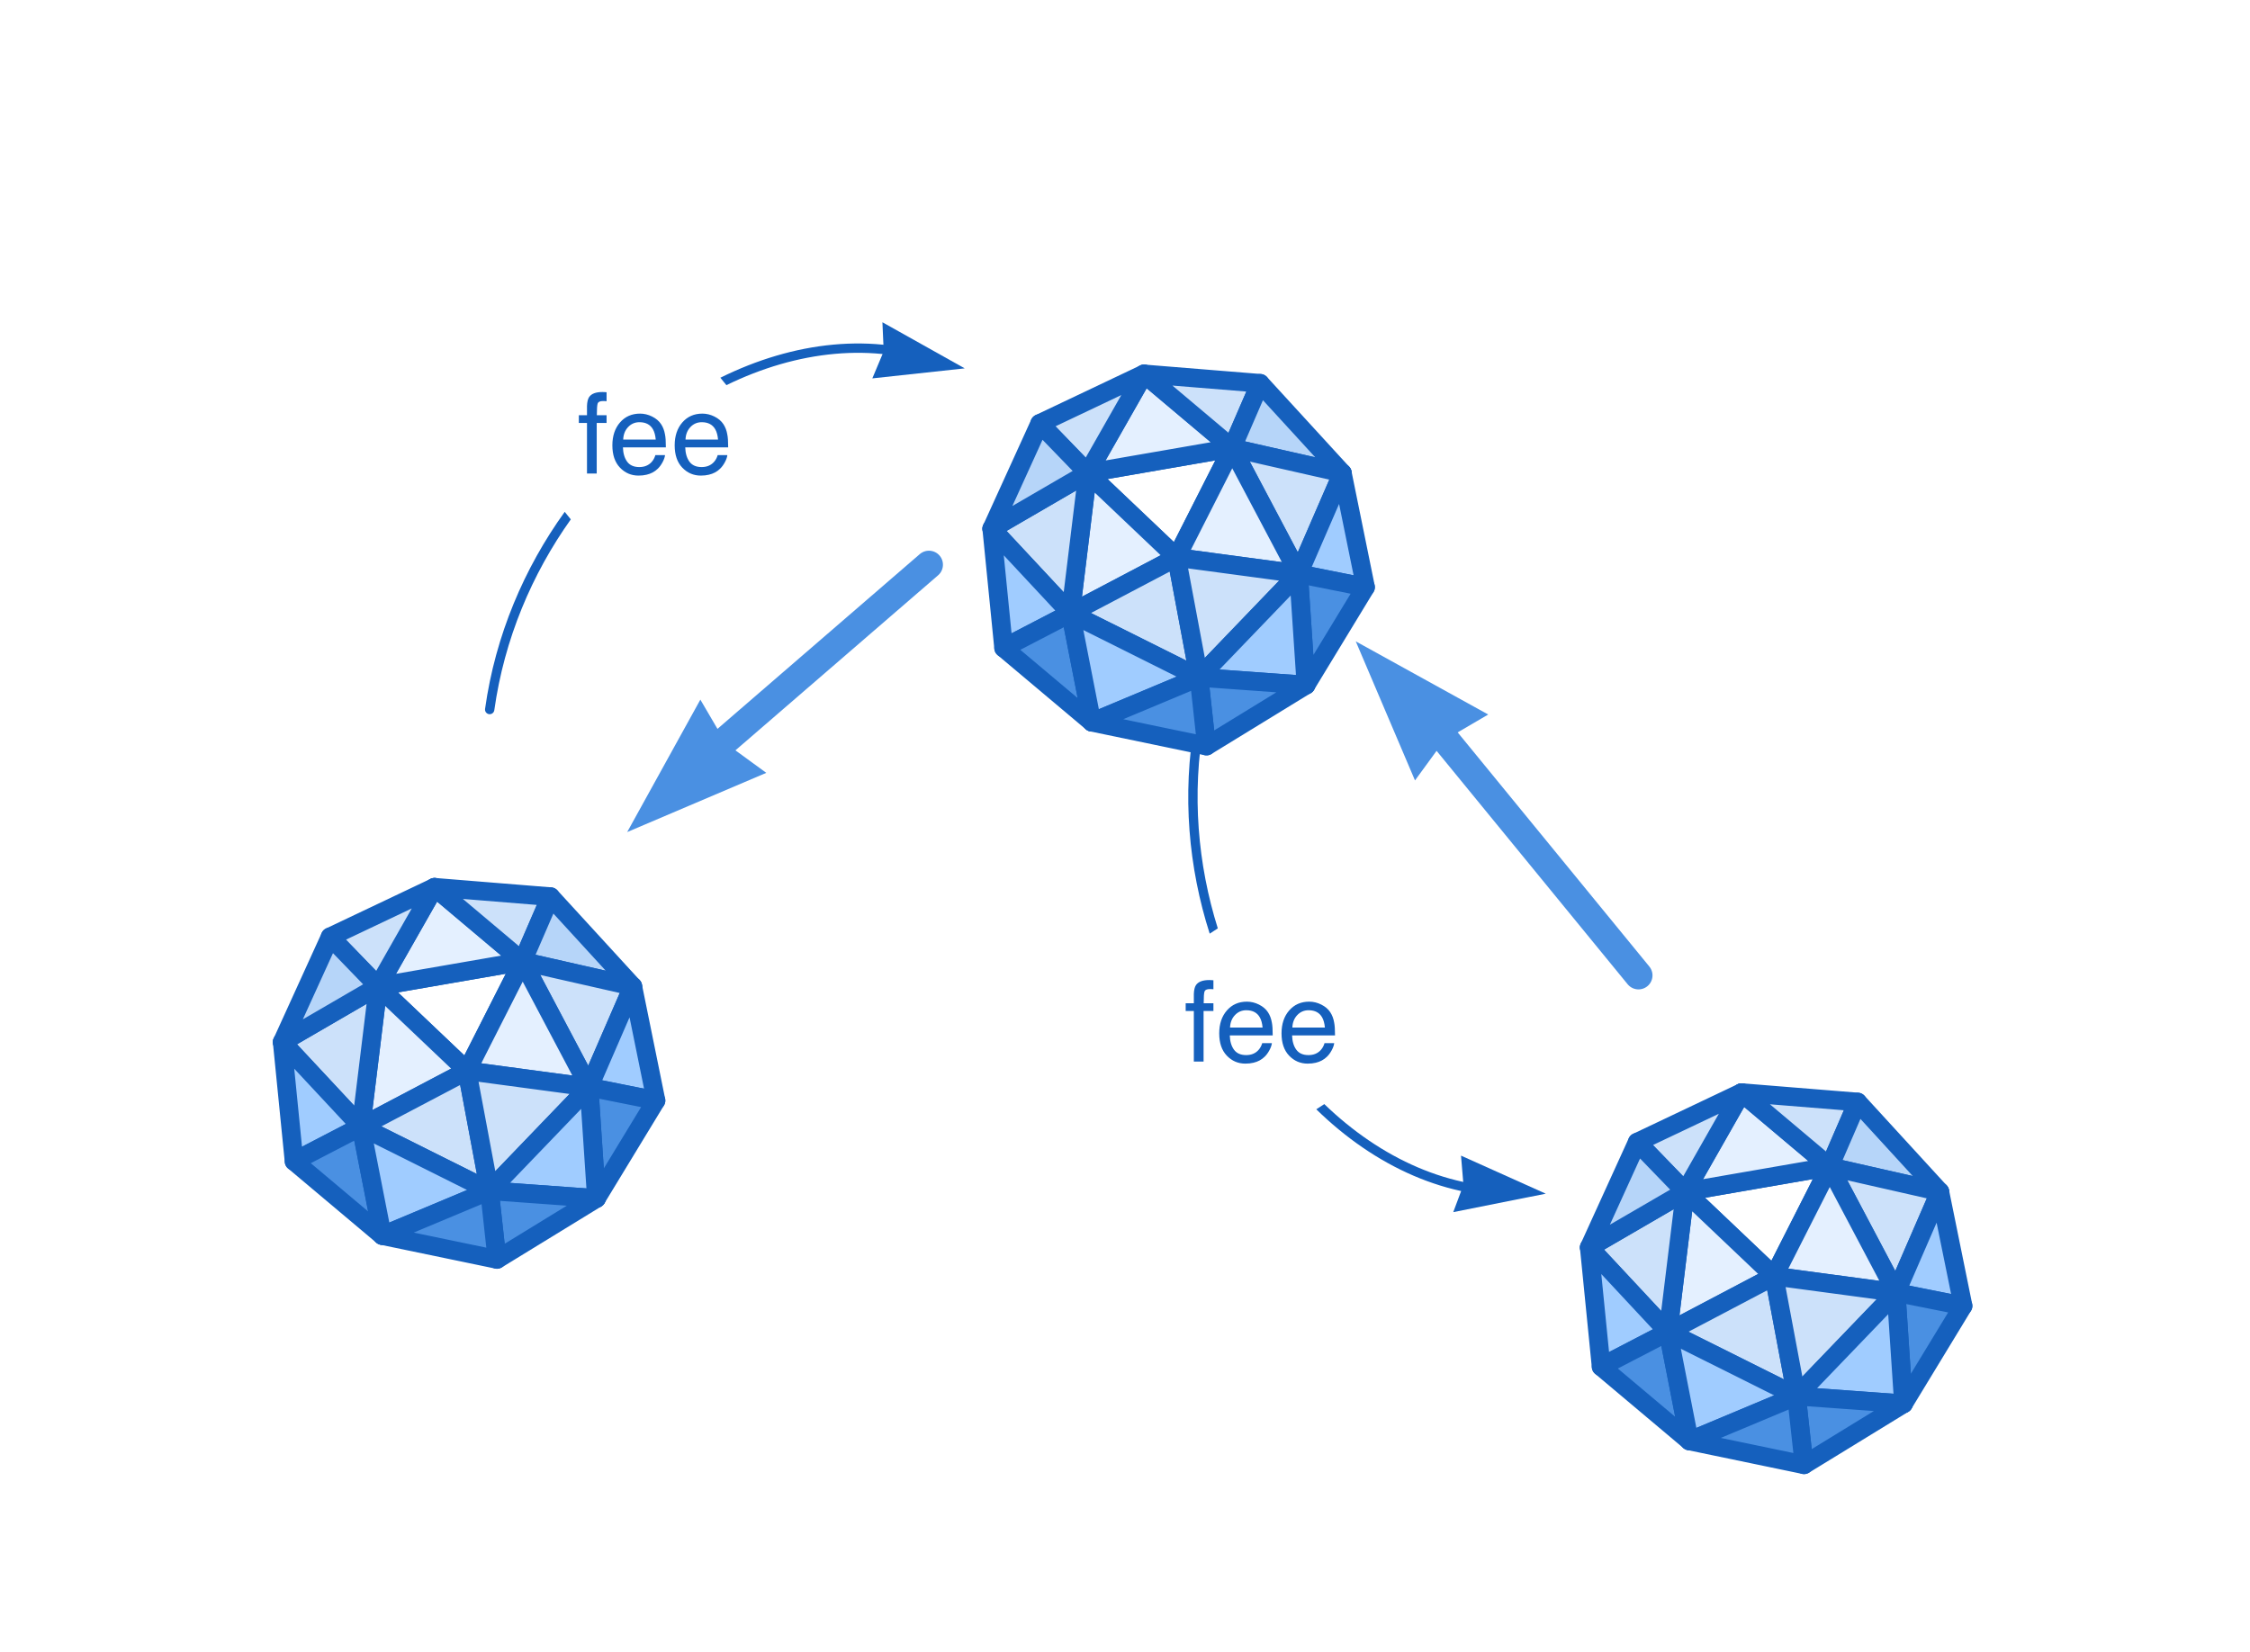 <?xml version="1.0" encoding="UTF-8"?>
<svg width="241px" height="177px" viewBox="0 0 241 177" version="1.1" xmlns="http://www.w3.org/2000/svg" xmlns:xlink="http://www.w3.org/1999/xlink">
    <title>icon 26</title>
    <defs>
        <filter x="-98.0%" y="-100.0%" width="296.6%" height="300.0%" filterUnits="objectBoundingBox" id="filter-1">
            <feOffset dx="0" dy="10" in="SourceAlpha" result="shadowOffsetOuter1"></feOffset>
            <feGaussianBlur stdDeviation="5" in="shadowOffsetOuter1" result="shadowBlurOuter1"></feGaussianBlur>
            <feColorMatrix values="0 0 0 0 0   0 0 0 0 0   0 0 0 0 0  0 0 0 0.04 0" type="matrix" in="shadowBlurOuter1" result="shadowMatrixOuter1"></feColorMatrix>
            <feMerge>
                <feMergeNode in="shadowMatrixOuter1"></feMergeNode>
                <feMergeNode in="SourceGraphic"></feMergeNode>
            </feMerge>
        </filter>
        <filter x="-98.0%" y="-100.0%" width="296.6%" height="300.0%" filterUnits="objectBoundingBox" id="filter-2">
            <feOffset dx="0" dy="10" in="SourceAlpha" result="shadowOffsetOuter1"></feOffset>
            <feGaussianBlur stdDeviation="5" in="shadowOffsetOuter1" result="shadowBlurOuter1"></feGaussianBlur>
            <feColorMatrix values="0 0 0 0 0   0 0 0 0 0   0 0 0 0 0  0 0 0 0.04 0" type="matrix" in="shadowBlurOuter1" result="shadowMatrixOuter1"></feColorMatrix>
            <feMerge>
                <feMergeNode in="shadowMatrixOuter1"></feMergeNode>
                <feMergeNode in="SourceGraphic"></feMergeNode>
            </feMerge>
        </filter>
        <filter x="-98.0%" y="-100.0%" width="296.6%" height="300.0%" filterUnits="objectBoundingBox" id="filter-3">
            <feOffset dx="0" dy="10" in="SourceAlpha" result="shadowOffsetOuter1"></feOffset>
            <feGaussianBlur stdDeviation="5" in="shadowOffsetOuter1" result="shadowBlurOuter1"></feGaussianBlur>
            <feColorMatrix values="0 0 0 0 0   0 0 0 0 0   0 0 0 0 0  0 0 0 0.04 0" type="matrix" in="shadowBlurOuter1" result="shadowMatrixOuter1"></feColorMatrix>
            <feMerge>
                <feMergeNode in="shadowMatrixOuter1"></feMergeNode>
                <feMergeNode in="SourceGraphic"></feMergeNode>
            </feMerge>
        </filter>
    </defs>
    <g id="Illustration" stroke="none" stroke-width="1" fill="none" fill-rule="evenodd">
        <g id="icon-26" transform="translate(30, 30)">
            <path d="M30.487,24.838 L31.139,25.643 C26.991,31.476 24.016,38.443 22.946,46.088 C22.908,46.361 22.655,46.552 22.382,46.514 C22.108,46.475 21.918,46.223 21.956,45.949 C23.062,38.044 26.163,30.845 30.487,24.838 Z M71.14,8.473 C71.398,8.572 71.526,8.861 71.427,9.119 C71.329,9.377 71.039,9.506 70.781,9.407 C63.549,6.63 55.358,7.58 47.805,11.264 L47.16,10.468 C55.008,6.584 63.563,5.565 71.14,8.473 Z" id="Combined-Shape" fill="#1560BD" fill-rule="nonzero"></path>
            <polygon id="Path-51" fill="#1560BD" transform="translate(68.11, 9.119) rotate(-159) translate(-68.11, -9.119) " points="63.11 10.667 71.964 6.119 71.866 9.261 73.11 12.119"></polygon>
            <path d="M111.848,88.29 C117.893,94.128 125.389,97.562 133.126,97.156 C133.402,97.142 133.637,97.354 133.651,97.63 C133.666,97.905 133.454,98.141 133.178,98.155 C125.074,98.58 117.251,94.966 110.989,88.847 L111.848,88.29 Z M98.472,46.902 L98.562,46.909 C98.834,46.958 99.015,47.217 98.967,47.489 C97.622,55.09 98.299,62.636 100.441,69.464 L99.572,70.029 C97.316,62.98 96.592,55.175 97.982,47.315 C98.025,47.073 98.235,46.903 98.472,46.902 L98.472,46.902 Z" id="Shape" fill="#1560BD" fill-rule="nonzero"></path>
            <polygon id="Path-51" fill="#1560BD" transform="translate(130.496, 96.605) scale(1, -1) rotate(-177) translate(-130.496, -96.605) " points="125.496 98.152 134.35 93.605 134.252 96.747 135.496 99.605"></polygon>
            <g id="Group-24" transform="translate(53.819, 44.75) rotate(-40) translate(-53.819, -44.75) translate(31.819, 39.25)">
                <line x1="43.172" y1="4.664" x2="8.439" y2="5.164" id="Path-50" stroke="#4A90E2" stroke-width="3" stroke-linecap="round"></line>
                <polygon id="Path-51" fill="#4A90E2" points="-2.27373675e-13 5.831 15.123 0 14.21 5.368 15.491 10.548"></polygon>
            </g>
            <g id="Group-24" transform="translate(130.898, 56.886) rotate(-310) translate(-130.898, -56.886) translate(106.898, 51.386)">
                <line x1="46.88" y1="5.636" x2="8.439" y2="5.164" id="Path-50" stroke="#4A90E2" stroke-width="3" stroke-linecap="round"></line>
                <polygon id="Path-51" fill="#4A90E2" points="-4.54747351e-13 5.831 15.123 0 14.21 5.368 15.491 10.548"></polygon>
            </g>
            <g id="Sphere" filter="url(#filter-1)" transform="translate(0, 55)" stroke="#1560BD" stroke-linejoin="round" stroke-width="2">
                <polygon id="Path-17" fill="#FFFFFF" points="10.501 10.679 20.021 19.723 25.969 7.998"></polygon>
                <polygon id="Path-18" fill="#E4F0FF" points="10.501 10.679 16.545 0.06 25.969 7.998"></polygon>
                <polygon id="Path-19" fill="#E4F0FF" points="8.667 25.7 10.501 10.679 20.021 19.723"></polygon>
                <polygon id="Path-20" fill="#CCE1FA" points="10.501 10.679 0.228 16.649 8.667 25.7"></polygon>
                <polygon id="Path-21" fill="#CCE1FA" points="16.545 0.06 5.365 5.369 10.501 10.679"></polygon>
                <polygon id="Path-22" fill="#B6D5F9" points="5.365 5.369 0.228 16.649 10.501 10.679"></polygon>
                <polygon id="Path-27" fill="#CCE1FA" points="25.969 7.998 28.97 1.066 16.545 0.06"></polygon>
                <polygon id="Path-29" fill="#B6D5F9" points="25.969 7.998 37.778 10.679 28.97 1.066"></polygon>
                <polygon id="Path-30" fill="#CCE1FA" points="33.095 21.476 25.969 7.998 37.778 10.679"></polygon>
                <polygon id="Path-31" fill="#A0CCFF" points="37.778 10.679 33.095 21.476 40.264 22.91"></polygon>
                <polygon id="Path-33" fill="#E4F0FF" points="25.969 7.998 20.021 19.723 33.095 21.476"></polygon>
                <polygon id="Path-34" fill="#A0CCFF" points="0.228 16.649 1.499 29.422 8.667 25.7"></polygon>
                <polygon id="Path-36" fill="#4A90E2" points="8.667 25.7 10.955 37.377 1.499 29.422"></polygon>
                <polygon id="Path-38" fill="#CCE1FA" points="8.667 25.7 22.428 32.573 20.021 19.723"></polygon>
                <polygon id="Path-39" fill="#A0CCFF" points="8.667 25.7 10.955 37.377 22.428 32.573"></polygon>
                <polygon id="Path-41" fill="#CCE1FA" points="20.021 19.723 33.095 21.476 22.428 32.573"></polygon>
                <polygon id="Path-42" fill="#4A90E2" points="33.095 21.476 33.887 33.399 40.264 22.91"></polygon>
                <polygon id="Path-44" fill="#A0CCFF" points="33.887 33.399 33.095 21.476 22.428 32.573"></polygon>
                <polygon id="Path-46" fill="#4A90E2" points="33.887 33.399 23.233 39.93 22.428 32.573"></polygon>
                <polygon id="Path-48" fill="#4A90E2" points="10.955 37.377 23.233 39.93 22.428 32.573"></polygon>
            </g>
            <g id="Sphere" filter="url(#filter-2)" transform="translate(76, 0)" stroke="#1560BD" stroke-linejoin="round" stroke-width="2">
                <polygon id="Path-17" fill="#FFFFFF" points="10.501 10.679 20.021 19.723 25.969 7.998"></polygon>
                <polygon id="Path-18" fill="#E4F0FF" points="10.501 10.679 16.545 0.06 25.969 7.998"></polygon>
                <polygon id="Path-19" fill="#E4F0FF" points="8.667 25.7 10.501 10.679 20.021 19.723"></polygon>
                <polygon id="Path-20" fill="#CCE1FA" points="10.501 10.679 0.228 16.649 8.667 25.7"></polygon>
                <polygon id="Path-21" fill="#CCE1FA" points="16.545 0.06 5.365 5.369 10.501 10.679"></polygon>
                <polygon id="Path-22" fill="#B6D5F9" points="5.365 5.369 0.228 16.649 10.501 10.679"></polygon>
                <polygon id="Path-27" fill="#CCE1FA" points="25.969 7.998 28.97 1.066 16.545 0.06"></polygon>
                <polygon id="Path-29" fill="#B6D5F9" points="25.969 7.998 37.778 10.679 28.97 1.066"></polygon>
                <polygon id="Path-30" fill="#CCE1FA" points="33.095 21.476 25.969 7.998 37.778 10.679"></polygon>
                <polygon id="Path-31" fill="#A0CCFF" points="37.778 10.679 33.095 21.476 40.264 22.91"></polygon>
                <polygon id="Path-33" fill="#E4F0FF" points="25.969 7.998 20.021 19.723 33.095 21.476"></polygon>
                <polygon id="Path-34" fill="#A0CCFF" points="0.228 16.649 1.499 29.422 8.667 25.7"></polygon>
                <polygon id="Path-36" fill="#4A90E2" points="8.667 25.7 10.955 37.377 1.499 29.422"></polygon>
                <polygon id="Path-38" fill="#CCE1FA" points="8.667 25.7 22.428 32.573 20.021 19.723"></polygon>
                <polygon id="Path-39" fill="#A0CCFF" points="8.667 25.7 10.955 37.377 22.428 32.573"></polygon>
                <polygon id="Path-41" fill="#CCE1FA" points="20.021 19.723 33.095 21.476 22.428 32.573"></polygon>
                <polygon id="Path-42" fill="#4A90E2" points="33.095 21.476 33.887 33.399 40.264 22.91"></polygon>
                <polygon id="Path-44" fill="#A0CCFF" points="33.887 33.399 33.095 21.476 22.428 32.573"></polygon>
                <polygon id="Path-46" fill="#4A90E2" points="33.887 33.399 23.233 39.93 22.428 32.573"></polygon>
                <polygon id="Path-48" fill="#4A90E2" points="10.955 37.377 23.233 39.93 22.428 32.573"></polygon>
            </g>
            <g id="Sphere" filter="url(#filter-3)" transform="translate(140, 77)" stroke="#1560BD" stroke-linejoin="round" stroke-width="2">
                <polygon id="Path-17" fill="#FFFFFF" points="10.501 10.679 20.021 19.723 25.969 7.998"></polygon>
                <polygon id="Path-18" fill="#E4F0FF" points="10.501 10.679 16.545 0.06 25.969 7.998"></polygon>
                <polygon id="Path-19" fill="#E4F0FF" points="8.667 25.7 10.501 10.679 20.021 19.723"></polygon>
                <polygon id="Path-20" fill="#CCE1FA" points="10.501 10.679 0.228 16.649 8.667 25.7"></polygon>
                <polygon id="Path-21" fill="#CCE1FA" points="16.545 0.06 5.365 5.369 10.501 10.679"></polygon>
                <polygon id="Path-22" fill="#B6D5F9" points="5.365 5.369 0.228 16.649 10.501 10.679"></polygon>
                <polygon id="Path-27" fill="#CCE1FA" points="25.969 7.998 28.97 1.066 16.545 0.06"></polygon>
                <polygon id="Path-29" fill="#B6D5F9" points="25.969 7.998 37.778 10.679 28.97 1.066"></polygon>
                <polygon id="Path-30" fill="#CCE1FA" points="33.095 21.476 25.969 7.998 37.778 10.679"></polygon>
                <polygon id="Path-31" fill="#A0CCFF" points="37.778 10.679 33.095 21.476 40.264 22.91"></polygon>
                <polygon id="Path-33" fill="#E4F0FF" points="25.969 7.998 20.021 19.723 33.095 21.476"></polygon>
                <polygon id="Path-34" fill="#A0CCFF" points="0.228 16.649 1.499 29.422 8.667 25.7"></polygon>
                <polygon id="Path-36" fill="#4A90E2" points="8.667 25.7 10.955 37.377 1.499 29.422"></polygon>
                <polygon id="Path-38" fill="#CCE1FA" points="8.667 25.7 22.428 32.573 20.021 19.723"></polygon>
                <polygon id="Path-39" fill="#A0CCFF" points="8.667 25.7 10.955 37.377 22.428 32.573"></polygon>
                <polygon id="Path-41" fill="#CCE1FA" points="20.021 19.723 33.095 21.476 22.428 32.573"></polygon>
                <polygon id="Path-42" fill="#4A90E2" points="33.095 21.476 33.887 33.399 40.264 22.91"></polygon>
                <polygon id="Path-44" fill="#A0CCFF" points="33.887 33.399 33.095 21.476 22.428 32.573"></polygon>
                <polygon id="Path-46" fill="#4A90E2" points="33.887 33.399 23.233 39.93 22.428 32.573"></polygon>
                <polygon id="Path-48" fill="#4A90E2" points="10.955 37.377 23.233 39.93 22.428 32.573"></polygon>
            </g>
            <path d="M98.916,83.73 L98.916,78.316 L99.971,78.316 L99.971,77.484 L98.928,77.484 C98.928,76.805 98.959,76.382 99.021,76.216 C99.084,76.05 99.275,75.967 99.596,75.967 C99.639,75.967 99.685,75.968 99.733,75.97 C99.782,75.972 99.861,75.977 99.971,75.984 L99.971,75.984 L99.971,75.023 C99.881,75.016 99.801,75.01 99.73,75.006 C99.66,75.002 99.592,75 99.525,75 C98.822,75 98.348,75.18 98.102,75.539 C97.965,75.742 97.889,76.062 97.873,76.5 L97.873,76.5 L97.873,77.484 L97,77.484 L97,78.316 L97.873,78.316 L97.873,83.73 L98.916,83.73 Z M103.393,83.953 C103.713,83.953 104,83.922 104.254,83.859 C104.727,83.75 105.123,83.539 105.443,83.227 C105.635,83.047 105.808,82.815 105.962,82.532 C106.116,82.249 106.207,81.992 106.234,81.762 L106.234,81.762 L105.197,81.762 C105.119,82.039 104.986,82.283 104.799,82.494 C104.471,82.857 104.031,83.039 103.48,83.039 C102.891,83.039 102.455,82.847 102.174,82.462 C101.893,82.077 101.742,81.566 101.723,80.93 L101.723,80.93 L106.322,80.93 C106.322,80.297 106.291,79.836 106.229,79.547 C106.158,79.125 106.018,78.756 105.807,78.439 C105.588,78.107 105.27,77.837 104.852,77.628 C104.434,77.419 104.002,77.314 103.557,77.314 C102.674,77.314 101.959,77.629 101.412,78.258 C100.865,78.887 100.592,79.705 100.592,80.713 C100.592,81.736 100.863,82.532 101.406,83.101 C101.949,83.669 102.611,83.953 103.393,83.953 Z M105.238,80.092 L101.752,80.092 C101.771,79.553 101.945,79.108 102.273,78.759 C102.602,78.409 103.008,78.234 103.492,78.234 C104.168,78.234 104.65,78.488 104.939,78.996 C105.096,79.27 105.195,79.635 105.238,80.092 L105.238,80.092 Z M110.066,83.953 C110.387,83.953 110.674,83.922 110.928,83.859 C111.4,83.75 111.797,83.539 112.117,83.227 C112.309,83.047 112.481,82.815 112.636,82.532 C112.79,82.249 112.881,81.992 112.908,81.762 L112.908,81.762 L111.871,81.762 C111.793,82.039 111.66,82.283 111.473,82.494 C111.145,82.857 110.705,83.039 110.154,83.039 C109.564,83.039 109.129,82.847 108.848,82.462 C108.566,82.077 108.416,81.566 108.396,80.93 L108.396,80.93 L112.996,80.93 C112.996,80.297 112.965,79.836 112.902,79.547 C112.832,79.125 112.691,78.756 112.48,78.439 C112.262,78.107 111.943,77.837 111.525,77.628 C111.107,77.419 110.676,77.314 110.23,77.314 C109.348,77.314 108.633,77.629 108.086,78.258 C107.539,78.887 107.266,79.705 107.266,80.713 C107.266,81.736 107.537,82.532 108.08,83.101 C108.623,83.669 109.285,83.953 110.066,83.953 Z M111.912,80.092 L108.426,80.092 C108.445,79.553 108.619,79.108 108.947,78.759 C109.275,78.409 109.682,78.234 110.166,78.234 C110.842,78.234 111.324,78.488 111.613,78.996 C111.77,79.27 111.869,79.635 111.912,80.092 L111.912,80.092 Z" id="fee" fill="#1560BD" fill-rule="nonzero"></path>
            <path d="M33.916,20.73 L33.916,15.316 L34.971,15.316 L34.971,14.484 L33.928,14.484 C33.928,13.805 33.959,13.382 34.021,13.216 C34.084,13.05 34.275,12.967 34.596,12.967 C34.639,12.967 34.685,12.968 34.733,12.97 C34.782,12.972 34.861,12.977 34.971,12.984 L34.971,12.984 L34.971,12.023 C34.881,12.016 34.801,12.01 34.73,12.006 C34.66,12.002 34.592,12 34.525,12 C33.822,12 33.348,12.18 33.102,12.539 C32.965,12.742 32.889,13.062 32.873,13.5 L32.873,13.5 L32.873,14.484 L32,14.484 L32,15.316 L32.873,15.316 L32.873,20.73 L33.916,20.73 Z M38.393,20.953 C38.713,20.953 39,20.922 39.254,20.859 C39.727,20.75 40.123,20.539 40.443,20.227 C40.635,20.047 40.808,19.815 40.962,19.532 C41.116,19.249 41.207,18.992 41.234,18.762 L41.234,18.762 L40.197,18.762 C40.119,19.039 39.986,19.283 39.799,19.494 C39.471,19.857 39.031,20.039 38.48,20.039 C37.891,20.039 37.455,19.847 37.174,19.462 C36.893,19.077 36.742,18.566 36.723,17.93 L36.723,17.93 L41.322,17.93 C41.322,17.297 41.291,16.836 41.229,16.547 C41.158,16.125 41.018,15.756 40.807,15.439 C40.588,15.107 40.27,14.837 39.852,14.628 C39.434,14.419 39.002,14.314 38.557,14.314 C37.674,14.314 36.959,14.629 36.412,15.258 C35.865,15.887 35.592,16.705 35.592,17.713 C35.592,18.736 35.863,19.532 36.406,20.101 C36.949,20.669 37.611,20.953 38.393,20.953 Z M40.238,17.092 L36.752,17.092 C36.771,16.553 36.945,16.108 37.273,15.759 C37.602,15.409 38.008,15.234 38.492,15.234 C39.168,15.234 39.65,15.488 39.939,15.996 C40.096,16.27 40.195,16.635 40.238,17.092 L40.238,17.092 Z M45.066,20.953 C45.387,20.953 45.674,20.922 45.928,20.859 C46.4,20.75 46.797,20.539 47.117,20.227 C47.309,20.047 47.481,19.815 47.636,19.532 C47.79,19.249 47.881,18.992 47.908,18.762 L47.908,18.762 L46.871,18.762 C46.793,19.039 46.66,19.283 46.473,19.494 C46.145,19.857 45.705,20.039 45.154,20.039 C44.564,20.039 44.129,19.847 43.848,19.462 C43.566,19.077 43.416,18.566 43.396,17.93 L43.396,17.93 L47.996,17.93 C47.996,17.297 47.965,16.836 47.902,16.547 C47.832,16.125 47.691,15.756 47.48,15.439 C47.262,15.107 46.943,14.837 46.525,14.628 C46.107,14.419 45.676,14.314 45.23,14.314 C44.348,14.314 43.633,14.629 43.086,15.258 C42.539,15.887 42.266,16.705 42.266,17.713 C42.266,18.736 42.537,19.532 43.08,20.101 C43.623,20.669 44.285,20.953 45.066,20.953 Z M46.912,17.092 L43.426,17.092 C43.445,16.553 43.619,16.108 43.947,15.759 C44.275,15.409 44.682,15.234 45.166,15.234 C45.842,15.234 46.324,15.488 46.613,15.996 C46.77,16.27 46.869,16.635 46.912,17.092 L46.912,17.092 Z" id="fee" fill="#1560BD" fill-rule="nonzero"></path>
        </g>
    </g>
</svg>